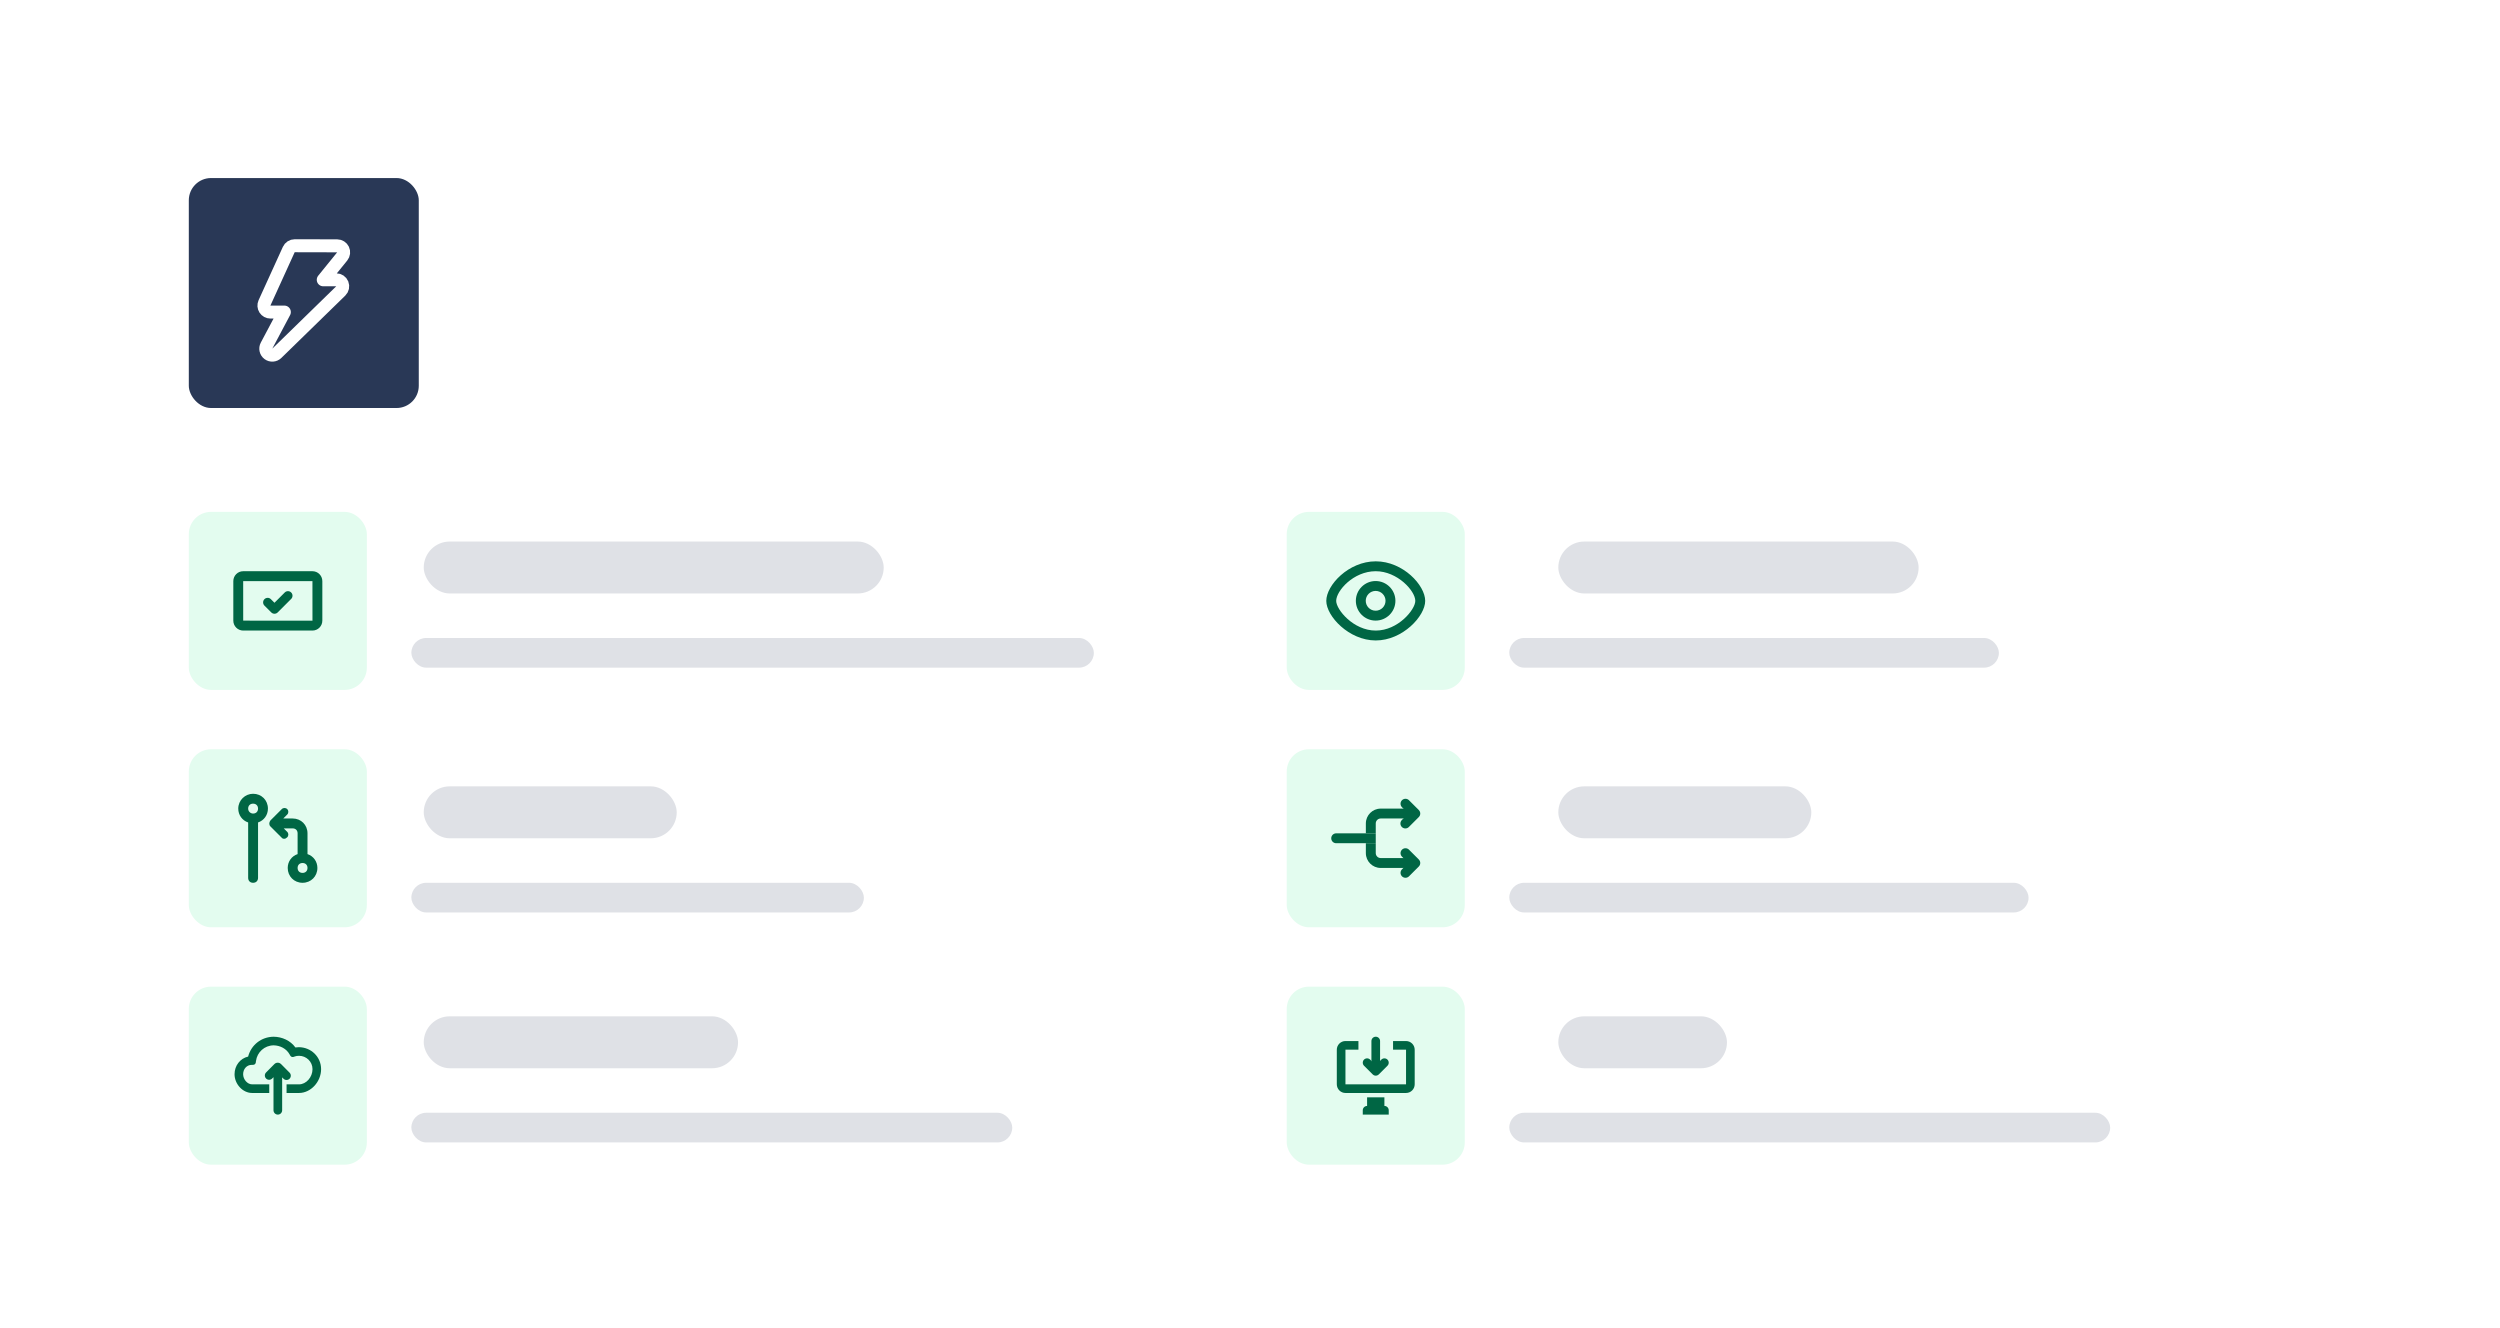 <svg width="337" height="179" viewBox="0 0 337 179" fill="none" xmlns="http://www.w3.org/2000/svg">
<g filter="url(#filter0_dd)">
<g clip-path="url(#clip0)">
<rect x="5.451" y="2" width="326.549" height="173" rx="3" fill="white"/>
<rect x="25.451" y="66" width="24" height="24" rx="3" fill="#E3FCEF"/>
<rect width="16" height="16" transform="translate(29.451 70)" fill="white" fill-opacity="0.01"/>
<path d="M32.784 80.661C32.784 80.665 42.121 80.667 42.121 80.667C42.117 80.667 42.117 75.339 42.117 75.339C42.117 75.335 32.781 75.333 32.781 75.333C32.785 75.333 32.784 80.661 32.784 80.661ZM31.451 75.34C31.451 74.599 32.046 74 32.781 74H42.121C42.855 74 43.451 74.601 43.451 75.339V80.661C43.451 81.401 42.855 82 42.121 82H32.781C32.427 81.998 32.088 81.856 31.839 81.605C31.589 81.354 31.45 81.014 31.451 80.661V75.34Z" fill="#006644"/>
<path fill-rule="evenodd" clip-rule="evenodd" d="M36.567 79.554C36.807 79.794 37.194 79.794 37.433 79.554L39.272 77.712C39.378 77.595 39.434 77.442 39.43 77.285C39.426 77.127 39.362 76.978 39.25 76.867C39.139 76.755 38.989 76.691 38.831 76.688C38.674 76.684 38.521 76.741 38.405 76.847L36.999 78.253L36.496 77.751C36.38 77.643 36.226 77.585 36.068 77.588C35.91 77.592 35.759 77.656 35.647 77.768C35.535 77.88 35.47 78.031 35.467 78.189C35.464 78.347 35.522 78.501 35.629 78.617L36.567 79.554Z" fill="#006644"/>
<rect x="173.451" y="66" width="24" height="24" rx="3" fill="#E3FCEF"/>
<rect width="16" height="16" transform="translate(177.451 70)" fill="white" fill-opacity="0.01"/>
<path fill-rule="evenodd" clip-rule="evenodd" d="M185.451 82C182.427 82 180.118 79.16 180.118 78C180.118 76.666 182.424 74 185.451 74C188.369 74 190.783 76.649 190.783 78C190.783 79.16 188.475 82 185.451 82H185.451ZM185.451 72.667C181.771 72.667 178.784 75.894 178.784 78C178.784 80.057 181.835 83.333 185.451 83.333C189.066 83.333 192.117 80.057 192.117 78C192.117 75.894 189.131 72.667 185.451 72.667" fill="#006644"/>
<path fill-rule="evenodd" clip-rule="evenodd" d="M185.435 79.323C184.7 79.323 184.102 78.725 184.102 77.989C184.102 77.254 184.7 76.656 185.435 76.656C186.171 76.656 186.769 77.254 186.769 77.989C186.769 78.725 186.171 79.323 185.435 79.323ZM185.435 75.323C183.965 75.323 182.769 76.519 182.769 77.989C182.769 79.46 183.965 80.656 185.435 80.656C186.907 80.656 188.102 79.46 188.102 77.989C188.102 76.519 186.907 75.323 185.435 75.323Z" fill="#006644"/>
<rect x="25.451" y="98" width="24" height="24" rx="3" fill="#E3FCEF"/>
<rect width="16" height="16" transform="translate(29.451 102)" fill="white" fill-opacity="0.01"/>
<path fill-rule="evenodd" clip-rule="evenodd" d="M41.451 112.133V109.333C41.451 108.2 40.584 107.333 39.451 107.333H38.184L38.717 106.8C38.917 106.6 38.917 106.267 38.717 106.067C38.517 105.867 38.184 105.867 37.984 106.067L36.451 107.6C36.251 107.867 36.251 108.2 36.451 108.4L37.984 109.933C38.117 110.067 38.184 110.067 38.317 110.067C38.451 110.067 38.584 110 38.717 109.867C38.917 109.667 38.917 109.333 38.717 109.133L38.251 108.667H39.451C39.851 108.667 40.117 108.933 40.117 109.333V112.133C39.317 112.4 38.784 113.133 38.784 114C38.784 115.133 39.651 116 40.784 116C41.917 116 42.784 115.133 42.784 114C42.784 113.133 42.251 112.4 41.451 112.133ZM40.784 114.667C40.384 114.667 40.117 114.4 40.117 114C40.117 113.6 40.384 113.333 40.784 113.333C41.184 113.333 41.451 113.6 41.451 114C41.451 114.4 41.184 114.667 40.784 114.667ZM34.117 104C33.051 104 32.117 104.867 32.117 106C32.117 106.867 32.651 107.6 33.451 107.867V115.333C33.451 115.733 33.717 116 34.117 116C34.517 116 34.784 115.733 34.784 115.333V107.867C35.584 107.6 36.117 106.867 36.117 106C36.117 104.867 35.251 104 34.117 104ZM34.117 106.667C33.784 106.667 33.451 106.4 33.451 106C33.451 105.6 33.717 105.333 34.117 105.333C34.517 105.333 34.784 105.6 34.784 106C34.784 106.4 34.517 106.667 34.117 106.667Z" fill="#006644"/>
<rect x="173.451" y="98" width="24" height="24" rx="3" fill="#E3FCEF"/>
<rect width="16" height="16" transform="translate(177.451 102)" fill="white" fill-opacity="0.01"/>
<path fill-rule="evenodd" clip-rule="evenodd" d="M179.451 110C179.451 109.632 179.748 109.333 180.116 109.333H185.451V110.667H180.116C180.028 110.667 179.942 110.65 179.861 110.616C179.78 110.583 179.707 110.534 179.645 110.472C179.583 110.41 179.534 110.336 179.501 110.255C179.467 110.174 179.45 110.088 179.451 110Z" fill="#006644"/>
<path d="M185.451 109.333L185.451 108C185.451 107.633 185.751 107.333 186.117 107.333H190.381V106H186.117C185.014 106 184.117 106.896 184.117 108V109.333H185.451ZM184.117 110.667V112C184.117 113.104 185.014 114 186.117 114H190.381V112.667H186.117C185.751 112.667 185.451 112.367 185.451 112L185.451 110.667H184.117Z" fill="#006644"/>
<path d="M188.979 107.529C188.916 107.59 188.865 107.664 188.83 107.745C188.795 107.826 188.777 107.914 188.776 108.002C188.775 108.091 188.792 108.179 188.825 108.261C188.859 108.343 188.908 108.417 188.971 108.48C189.034 108.542 189.108 108.592 189.19 108.625C189.272 108.659 189.36 108.676 189.448 108.675C189.537 108.674 189.624 108.656 189.706 108.621C189.787 108.586 189.861 108.535 189.922 108.471L191.253 107.141C191.315 107.079 191.365 107.005 191.399 106.924C191.433 106.842 191.451 106.755 191.451 106.667C191.451 106.578 191.433 106.491 191.399 106.41C191.365 106.328 191.315 106.255 191.253 106.193L189.922 104.862C189.796 104.741 189.628 104.673 189.453 104.675C189.278 104.676 189.111 104.747 188.987 104.87C188.864 104.994 188.794 105.161 188.792 105.336C188.791 105.511 188.858 105.679 188.979 105.805L189.841 106.667L188.979 107.529ZM188.979 114.195C188.858 114.321 188.791 114.489 188.792 114.664C188.794 114.839 188.864 115.006 188.987 115.13C189.111 115.253 189.278 115.324 189.453 115.325C189.628 115.327 189.796 115.259 189.922 115.138L191.253 113.807C191.315 113.745 191.365 113.672 191.399 113.59C191.433 113.509 191.451 113.422 191.451 113.333C191.451 113.245 191.433 113.158 191.399 113.076C191.365 112.995 191.315 112.921 191.253 112.859L189.922 111.529C189.796 111.407 189.628 111.34 189.453 111.342C189.278 111.343 189.111 111.413 188.987 111.537C188.864 111.66 188.794 111.828 188.792 112.002C188.791 112.177 188.858 112.346 188.979 112.471L189.841 113.333L188.979 114.195Z" fill="#006644"/>
<rect x="25.451" y="130" width="24" height="24" rx="3" fill="#E3FCEF"/>
<path d="M38.034 142.23V146.663C38.034 146.987 37.773 147.25 37.451 147.25C37.129 147.25 36.867 146.987 36.867 146.663V142.201L36.685 142.386C36.46 142.612 36.094 142.612 35.869 142.386C35.644 142.159 35.644 141.791 35.869 141.565L36.988 140.437C37.114 140.311 37.28 140.249 37.443 140.251H37.451C37.562 140.251 37.663 140.281 37.751 140.333C37.799 140.361 37.844 140.396 37.886 140.438L39.032 141.593C39.258 141.82 39.257 142.187 39.032 142.414C38.807 142.64 38.443 142.64 38.217 142.413L38.034 142.23ZM40.274 138.161C41.91 138.161 43.284 139.445 43.284 141.124C43.284 142.822 41.893 144.333 40.309 144.333H38.629V143.171H40.309C41.276 143.171 42.126 142.201 42.126 141.124C42.126 140.086 41.269 139.323 40.316 139.323H40.31C40.082 139.323 39.909 139.352 39.744 139.411L39.645 139.447C39.291 139.592 39.134 139.304 39.134 139.304L39.046 139.148C38.62 138.362 37.763 137.925 36.879 137.911C35.664 137.931 34.664 138.814 34.504 140.037L34.478 140.235C34.478 140.235 34.437 140.542 34.09 140.542C34.083 140.542 34.083 140.545 34.077 140.545H33.927C33.265 140.545 32.775 141.103 32.775 141.803C32.775 142.507 33.351 143.17 33.983 143.17H36.295V144.333H33.982C32.723 144.333 31.617 143.14 31.617 141.805C31.617 140.638 32.383 139.667 33.448 139.428C33.86 137.85 35.228 136.773 36.881 136.75C38.033 136.762 39.156 137.275 39.82 138.197C39.97 138.173 40.121 138.161 40.273 138.161H40.274Z" fill="#006644"/>
<rect x="173.451" y="130" width="24" height="24" rx="3" fill="#E3FCEF"/>
<rect width="14" height="14" transform="translate(178.451 135)" fill="white" fill-opacity="0.01"/>
<path d="M183.117 137.332H181.364C181.055 137.333 180.758 137.458 180.54 137.677C180.322 137.897 180.2 138.195 180.201 138.505V143.161C180.201 143.807 180.722 144.333 181.364 144.333H189.537C189.69 144.332 189.842 144.302 189.983 144.243C190.125 144.183 190.253 144.097 190.361 143.988C190.47 143.879 190.555 143.75 190.613 143.609C190.672 143.467 190.701 143.315 190.701 143.161V138.504C190.701 138.195 190.579 137.897 190.361 137.678C190.143 137.458 189.846 137.334 189.537 137.333H187.784V138.499H189.534V143.166H181.367V138.499H183.117V137.332Z" fill="#006644"/>
<path fill-rule="evenodd" clip-rule="evenodd" d="M184.284 144.916H186.617V146.666H184.284V144.916Z" fill="#006644"/>
<path fill-rule="evenodd" clip-rule="evenodd" d="M183.701 146.666C183.701 146.512 183.761 146.364 183.869 146.255C183.978 146.146 184.124 146.084 184.278 146.082H186.623C186.942 146.082 187.201 146.341 187.201 146.666V147.249H183.701V146.666ZM183.871 139.836C183.762 139.946 183.701 140.094 183.701 140.249C183.701 140.404 183.762 140.552 183.871 140.662L185.036 141.826C185.151 141.941 185.3 142 185.451 142C185.599 142 185.749 141.942 185.866 141.826L187.03 140.662C187.084 140.608 187.127 140.543 187.156 140.473C187.186 140.402 187.201 140.326 187.201 140.249C187.201 140.173 187.186 140.097 187.156 140.026C187.127 139.955 187.084 139.891 187.03 139.837C186.976 139.783 186.912 139.74 186.841 139.71C186.77 139.681 186.694 139.666 186.618 139.666C186.541 139.666 186.465 139.681 186.394 139.71C186.323 139.739 186.259 139.782 186.205 139.836L185.451 140.591L184.696 139.836C184.586 139.727 184.438 139.666 184.283 139.666C184.129 139.666 183.98 139.727 183.871 139.836Z" fill="#006644"/>
<path d="M186.034 137.332C186.034 137.01 185.773 136.749 185.451 136.749C185.129 136.749 184.867 137.01 184.867 137.332V140.249C184.867 140.571 185.129 140.832 185.451 140.832C185.773 140.832 186.034 140.571 186.034 140.249V137.332Z" fill="#006644"/>
<rect x="25.451" y="21" width="31" height="31" rx="3" fill="#293856"/>
<path d="M39.725 30.125C39.382 30.124 39.069 30.325 38.927 30.638L35.654 37.829C35.531 38.1 35.554 38.415 35.715 38.665C35.876 38.915 36.153 39.067 36.451 39.067H38.331L35.93 43.59C35.727 43.97 35.833 44.442 36.178 44.7C36.523 44.959 37.005 44.927 37.313 44.626L45.935 36.218C46.19 35.97 46.269 35.592 46.135 35.262C46.001 34.932 45.68 34.717 45.324 34.717H43.574L46.13 31.564C46.343 31.302 46.386 30.942 46.241 30.637C46.096 30.333 45.79 30.139 45.453 30.138L39.725 30.125Z" stroke="white" stroke-width="1.75" stroke-linejoin="round"/>
<rect x="57.12" y="70" width="62.003" height="7" rx="3.5" fill="#DFE1E6"/>
<rect x="210.061" y="70" width="48.569" height="7" rx="3.5" fill="#DFE1E6"/>
<rect x="57.12" y="103" width="34.102" height="7" rx="3.5" fill="#DFE1E6"/>
<rect x="210.061" y="103" width="34.102" height="7" rx="3.5" fill="#DFE1E6"/>
<rect x="57.12" y="134" width="42.369" height="7" rx="3.5" fill="#DFE1E6"/>
<rect x="210.061" y="134" width="22.734" height="7" rx="3.5" fill="#DFE1E6"/>
<rect x="55.451" y="83" width="92" height="4" rx="2" fill="#DFE1E6"/>
<rect x="203.451" y="83" width="66" height="4" rx="2" fill="#DFE1E6"/>
<rect x="55.451" y="116" width="61" height="4" rx="2" fill="#DFE1E6"/>
<rect x="203.451" y="116" width="70" height="4" rx="2" fill="#DFE1E6"/>
<rect x="55.451" y="147" width="81" height="4" rx="2" fill="#DFE1E6"/>
<rect x="203.451" y="147" width="81" height="4" rx="2" fill="#DFE1E6"/>
</g>
</g>
<defs>
<filter id="filter0_dd" x="0.451" y="0" width="336.549" height="183" filterUnits="userSpaceOnUse" color-interpolation-filters="sRGB">
<feFlood flood-opacity="0" result="BackgroundImageFix"/>
<feColorMatrix in="SourceAlpha" type="matrix" values="0 0 0 0 0 0 0 0 0 0 0 0 0 0 0 0 0 0 127 0"/>
<feOffset/>
<feGaussianBlur stdDeviation="0.5"/>
<feColorMatrix type="matrix" values="0 0 0 0 0.035 0 0 0 0 0.118 0 0 0 0 0.259 0 0 0 0.31 0"/>
<feBlend mode="normal" in2="BackgroundImageFix" result="effect1_dropShadow"/>
<feColorMatrix in="SourceAlpha" type="matrix" values="0 0 0 0 0 0 0 0 0 0 0 0 0 0 0 0 0 0 127 0"/>
<feOffset dy="3"/>
<feGaussianBlur stdDeviation="2.5"/>
<feColorMatrix type="matrix" values="0 0 0 0 0.035 0 0 0 0 0.118 0 0 0 0 0.259 0 0 0 0.2 0"/>
<feBlend mode="normal" in2="effect1_dropShadow" result="effect2_dropShadow"/>
<feBlend mode="normal" in="SourceGraphic" in2="effect2_dropShadow" result="shape"/>
</filter>
<clipPath id="clip0">
<rect x="5.451" y="2" width="326.549" height="173" rx="3" fill="white"/>
</clipPath>
</defs>
</svg>
